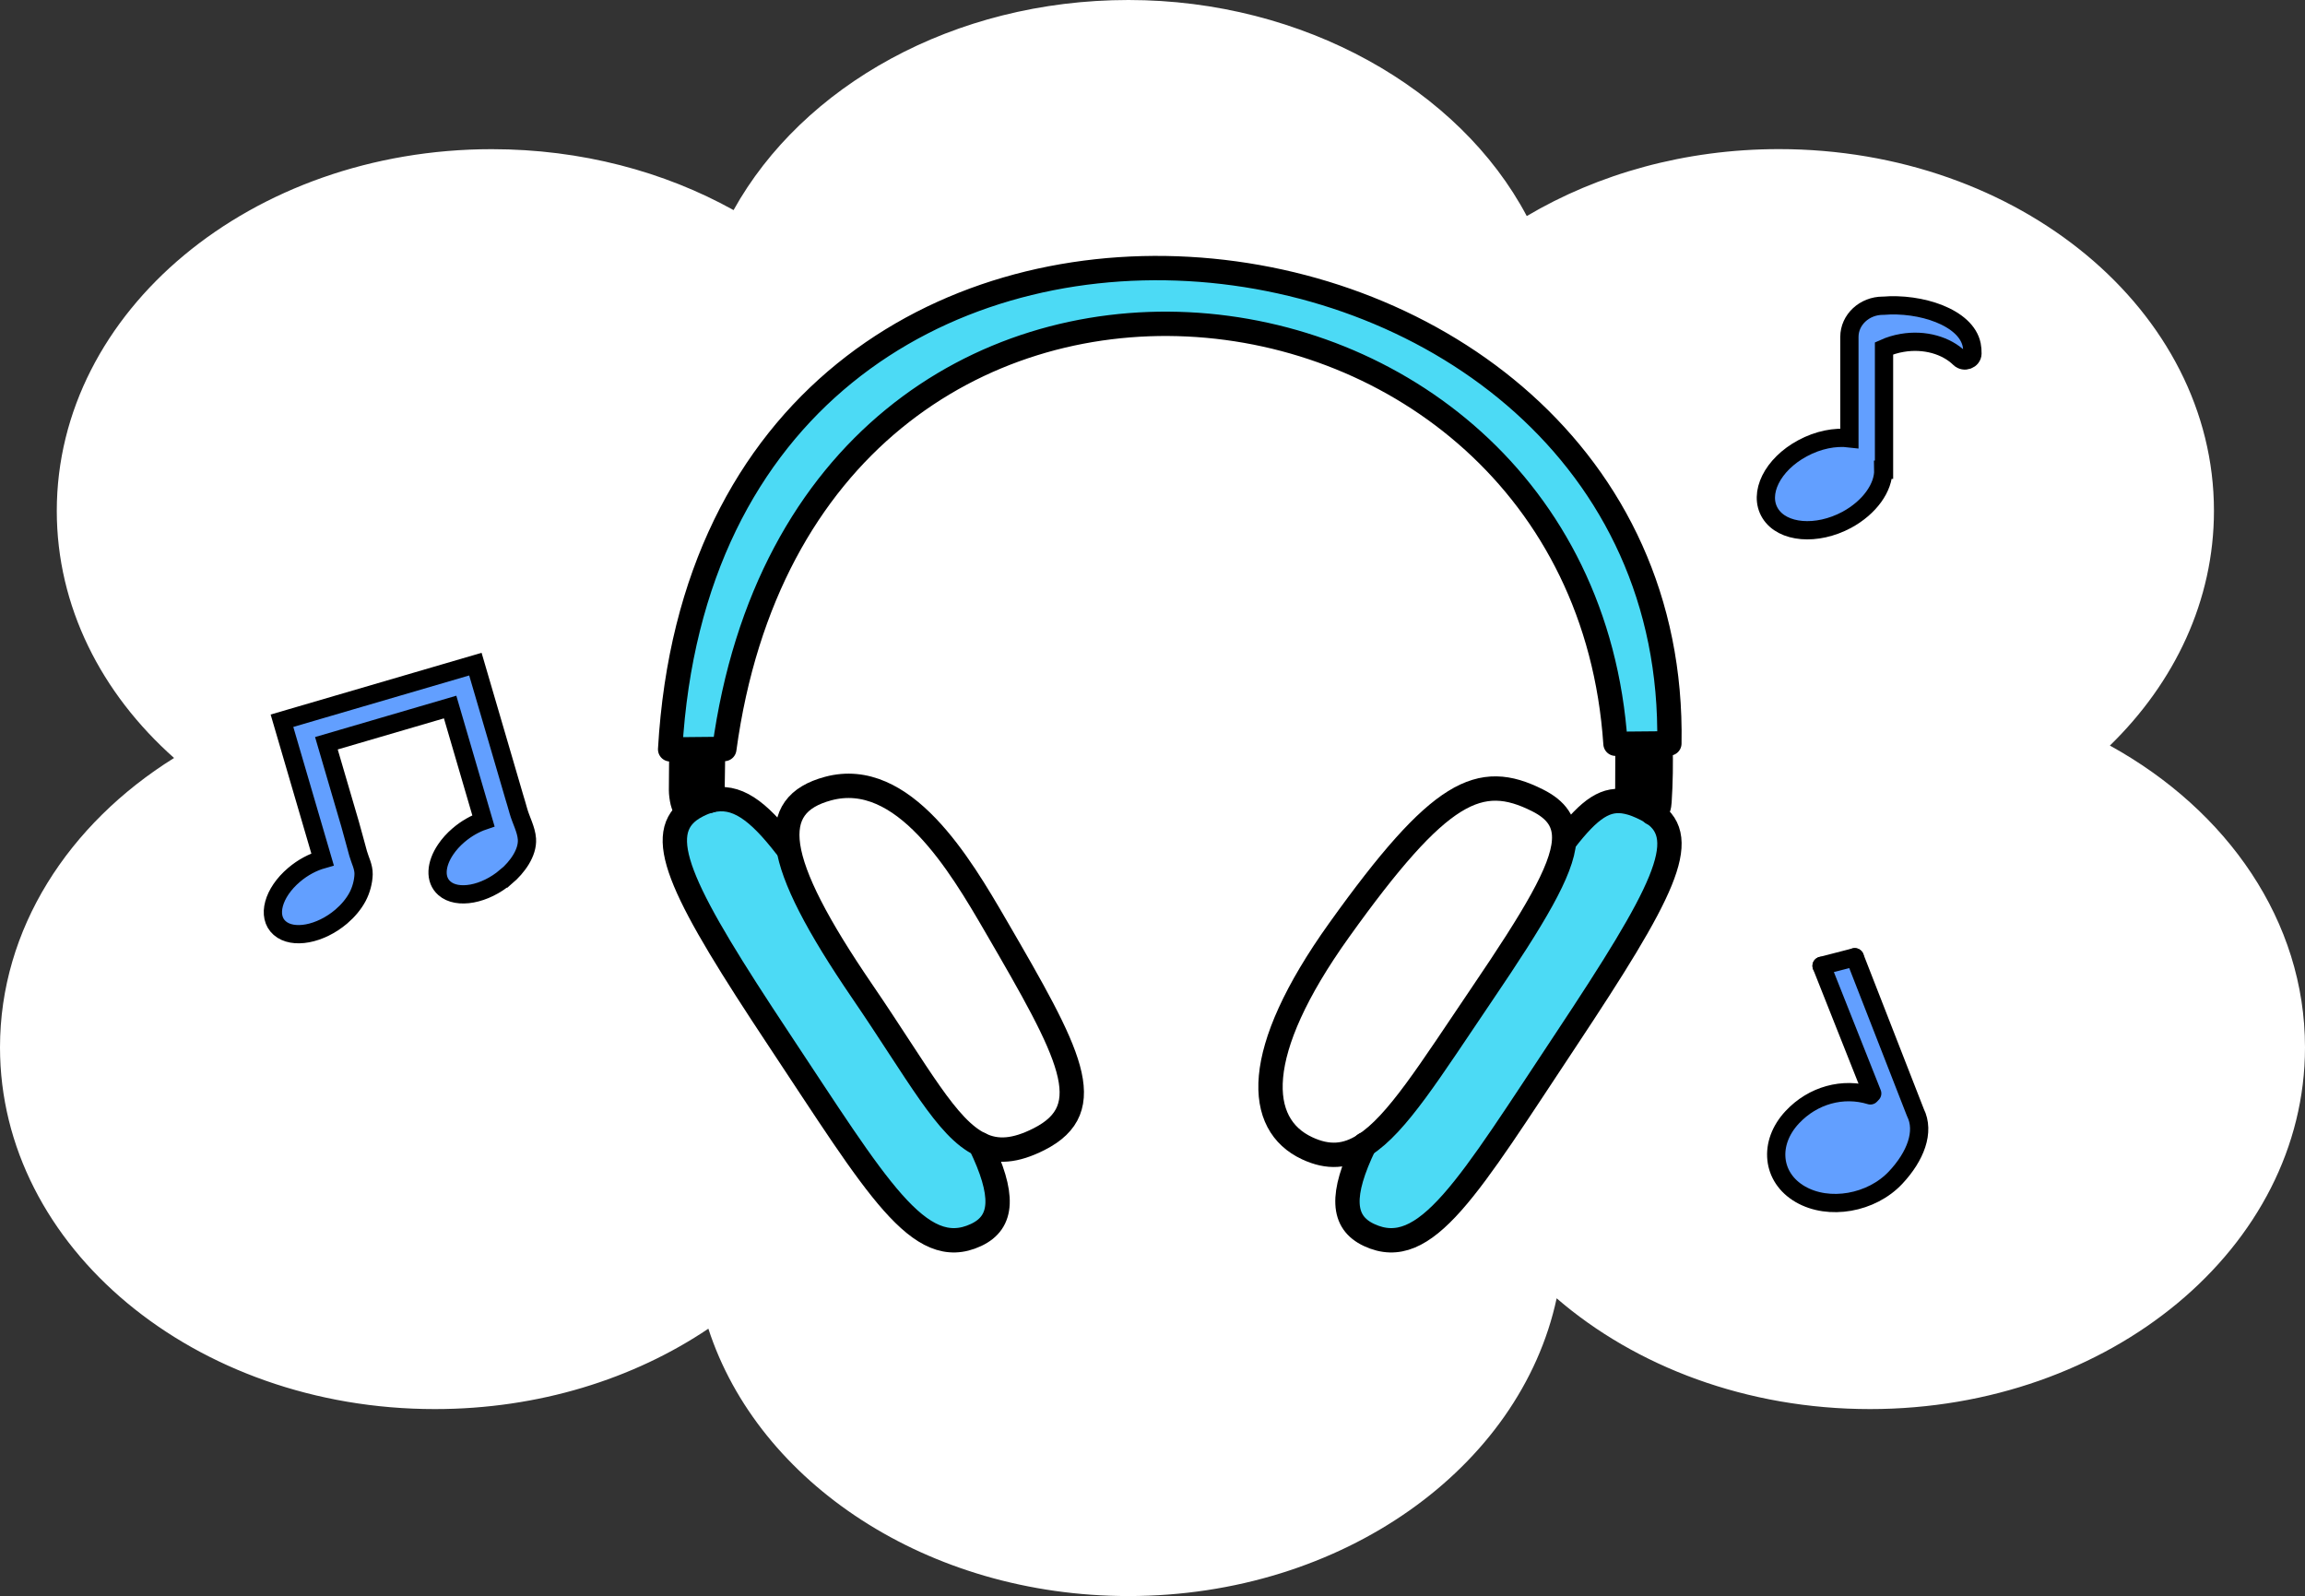 <?xml version="1.0" encoding="UTF-8"?>
<svg id="Layer_2" data-name="Layer 2" xmlns="http://www.w3.org/2000/svg" viewBox="0 0 378.73 262.25">
  <rect x="0" y="0" width="378.73" height="262.25" fill="#333333" stroke="none"/>
  <defs>
    <style>
      .cls-1 {
        fill: #fff;
      }

      .cls-2 {
        fill: #4cdaf5;
      }

      .cls-3, .cls-4, .cls-5, .cls-6, .cls-7 {
        stroke: #000;
      }

      .cls-3, .cls-4, .cls-6, .cls-7 {
        stroke-linecap: round;
        stroke-linejoin: round;
      }

      .cls-3, .cls-6 {
        stroke-width: 4px;
      }

      .cls-3, .cls-7 {
        fill: none;
      }

      .cls-4, .cls-5 {
        fill: #629fff;
      }

      .cls-4, .cls-5, .cls-7 {
        stroke-width: 3px;
      }

      .cls-5 {
        stroke-miterlimit: 10;
      }
    </style>
  </defs>
  <g id="cloud">
    <path class="cls-1" d="m378.73,172.09c0,32.82-32,59.43-71.48,59.43-20.22,0-38.48-6.98-51.48-18.2-5.96,27.81-35.19,48.92-70.36,48.92-33.02,0-60.81-18.63-69.02-43.93-12.27,8.26-27.91,13.21-44.93,13.21C32,231.53,0,204.92,0,172.09c0-19.45,11.23-36.71,28.6-47.55-11.96-10.62-19.27-24.9-19.27-40.6,0-32.82,32-59.43,71.48-59.43,14.7,0,28.36,3.69,39.72,10.01C131.85,14.14,156.65,0,185.42,0s54.37,14.59,65.44,35.5c11.69-6.92,25.99-11,41.43-11,39.47,0,71.48,26.61,71.48,59.43,0,14.73-6.44,28.2-17.1,38.57,19.31,10.64,32.06,28.87,32.06,49.58Z"/>
  </g>
  <g id="Layer_3" data-name="Layer 3">
    <g>
      <g>
        <path class="cls-2" d="m161.08,188.04c3.95,8.16,3.84,12.76-.71,14.88-9.34,4.37-16.31-7.92-32.39-32.14-15.6-23.52-20.54-33.16-14.74-37.58.4-.31.87-.59,1.38-.85.72-.36,1.42-.64,2.09-.81h0c4.26-1.1,7.82,1.59,12.44,7.55l.35-.07c.79,5.31,4.76,13.01,12.19,23.88,9.26,13.56,13.85,22.49,19.39,25.13Z"/>
        <path class="cls-2" d="m271.55,133.57c6.36,4.25,1.69,13.22-14.22,37.21-16.08,24.22-23.06,36.5-32.39,32.14-4.54-2.11-4.66-6.68-.76-14.79,5.35-3.4,10.74-12.12,19.34-24.82,8.56-12.63,13.14-20.22,13.47-25.13h.1c4.18-5.4,6.82-7.17,10.28-6.41.97.2,2.01.62,3.17,1.21.37.19.7.39,1.02.59Z"/>
        <path class="cls-2" d="m110.11,123.12c6.61-114.65,165.9-95.52,164.18-.98h-1.46s-5.42.05-5.42.05h-1.97c-5.71-84.91-132.79-99.1-146.43.87h-1.84s-5.23.05-5.23.05h-1.83Z"/>
        <path class="cls-1" d="m161.08,188.04c-5.54-2.64-10.12-11.57-19.39-25.13-7.43-10.87-11.4-18.57-12.19-23.88-.76-5.19,1.51-8.1,6.56-9.46,12.37-3.33,21.67,12.43,27.57,22.6,12.16,20.92,17.15,29.91,7.08,35.01-3.9,1.97-6.89,2.2-9.63.86Z"/>
        <path class="cls-1" d="m224.18,188.13c-2.97,1.92-5.93,2.17-9.42.53-8.33-3.89-9.23-15.57,5.26-35.82,16.61-23.22,23.13-26.09,32.59-21.35,3.15,1.58,4.59,3.62,4.38,6.69-.34,4.91-4.91,12.5-13.47,25.13-8.6,12.7-13.99,21.42-19.34,24.82Z"/>
      </g>
      <g>
        <path class="cls-3" d="m257.09,138.19c4.18-5.41,6.82-7.18,10.28-6.42.97.2,2.01.62,3.17,1.21.37.19.7.39,1.02.59,6.36,4.25,1.69,13.22-14.22,37.21-16.08,24.22-23.06,36.5-32.39,32.14-4.54-2.11-4.66-6.68-.76-14.79.02-.03.03-.07.05-.1"/>
        <path class="cls-3" d="m224.18,188.13c-2.97,1.92-5.93,2.17-9.42.53-8.33-3.89-9.23-15.57,5.26-35.82,16.61-23.22,23.13-26.09,32.59-21.35,3.15,1.58,4.59,3.62,4.38,6.69-.34,4.91-4.91,12.5-13.47,25.13-8.6,12.7-13.99,21.42-19.34,24.82Z"/>
        <path class="cls-3" d="m116.7,131.54c-.67.17-1.37.44-2.09.81-.51.26-.97.54-1.38.85-5.8,4.42-.86,14.06,14.74,37.58,16.07,24.22,23.05,36.5,32.39,32.14,4.56-2.12,4.66-6.71.71-14.88,0,0,0-.01,0-.01"/>
        <path class="cls-3" d="m129.15,139.1c-4.62-5.96-8.19-8.65-12.44-7.56"/>
        <path class="cls-3" d="m161.08,188.04c2.74,1.34,5.73,1.11,9.63-.86,10.07-5.09,5.09-14.08-7.08-35.01-5.9-10.17-15.21-25.93-27.57-22.6-5.05,1.36-7.32,4.26-6.56,9.46.79,5.31,4.76,13.01,12.19,23.88,9.26,13.56,13.85,22.49,19.39,25.13Z"/>
        <path class="cls-3" d="m272.83,122.16h1.46c1.71-94.55-157.58-113.68-164.18.96h1.83s5.23-.05,5.23-.05h1.84c13.64-99.98,140.71-85.8,146.43-.87h1.97s5.42-.05,5.42-.05Z"/>
        <path class="cls-3" d="m111.94,123.19c.02,2.23-.05,4.41-.04,6.65,0,.54.1,1.32.24,1.91.13.53.37,1.25.99,1.29"/>
        <path class="cls-3" d="m117.17,123.19c-.04,2.34-.07,4.89-.11,7.22,0,.45,0,.81-.36,1.12h0"/>
        <path class="cls-3" d="m272.83,122.36c.09,3.11.04,6.21-.16,9.32-.03.39-.06.79-.22,1.16-.16.35-.48.65-.9.74-.02.01-.04.02-.06.02"/>
        <path class="cls-3" d="m267.41,122.38c0,3.1-.02,6.18-.03,9.28"/>
      </g>
    </g>
    <path class="cls-5" d="m83.12,144.06c-3.44,2.93-7.98,3.77-10.11,1.88-1.61-1.41-1.42-3.95.21-6.36.55-.82,1.27-1.63,2.14-2.37,1.27-1.08,2.69-1.88,4.07-2.35l-5.47-18.69s-20.33,5.95-20.33,5.95l3.9,13.31c.47,1.6.86,3.22,1.32,4.82.32,1.12.92,2.19.89,3.4s-.4,2.59-.99,3.7c-.64,1.2-1.58,2.31-2.68,3.25-3.45,2.93-7.97,3.78-10.12,1.88-2.15-1.89-1.09-5.8,2.36-8.73,1.45-1.24,3.1-2.1,4.69-2.55l-6.67-22.78s31.78-9.3,31.78-9.3c1.54,5.26,3.08,10.51,4.62,15.77l1.76,6.02c.23.77.47,1.54.68,2.32.42,1.52,1.3,3.04,1.41,4.63.15,2.24-1.57,4.62-3.44,6.21Z"/>
    <path class="cls-5" d="m309.35,50.24c6.21-.54,13.72,1.9,14.62,6.45.09.47.13.94.12,1.4-.02,1.02-1.35,1.53-2.11.79-2.16-2.11-5.73-3.18-9.45-2.54-1.06.18-2.06.49-2.97.9v19.94h-.12c.07,2.89-2.22,6.18-6,8.23-4.94,2.65-10.57,2.18-12.58-1.07-2.01-3.25.37-8.03,5.3-10.68,2.58-1.4,5.36-1.93,7.71-1.65v-16.65c0-2.83,2.47-5.13,5.51-5.13h.18"/>
    <path class="cls-4" d="m299.3,158.69l8.32,20.97-.3.32c-4.5-1.38-9.44-.05-12.84,3.59-3.97,4.25-3.39,9.91,1.31,12.64,4.69,2.73,11.72,1.51,15.69-2.74,3.23-3.45,4.83-7.5,3.23-10.69h0l-9.95-25.5"/>
    <line class="cls-7" x1="304.75" y1="157.28" x2="299.3" y2="158.69"/>
    <rect class="cls-6" x="269.41" y="125.03" width="1.95" height="6.66" transform="translate(545.7 245.78) rotate(177.7)"/>
    <rect class="cls-6" x="113.13" y="124.87" width="1.95" height="5.34"/>
  </g>
</svg>
